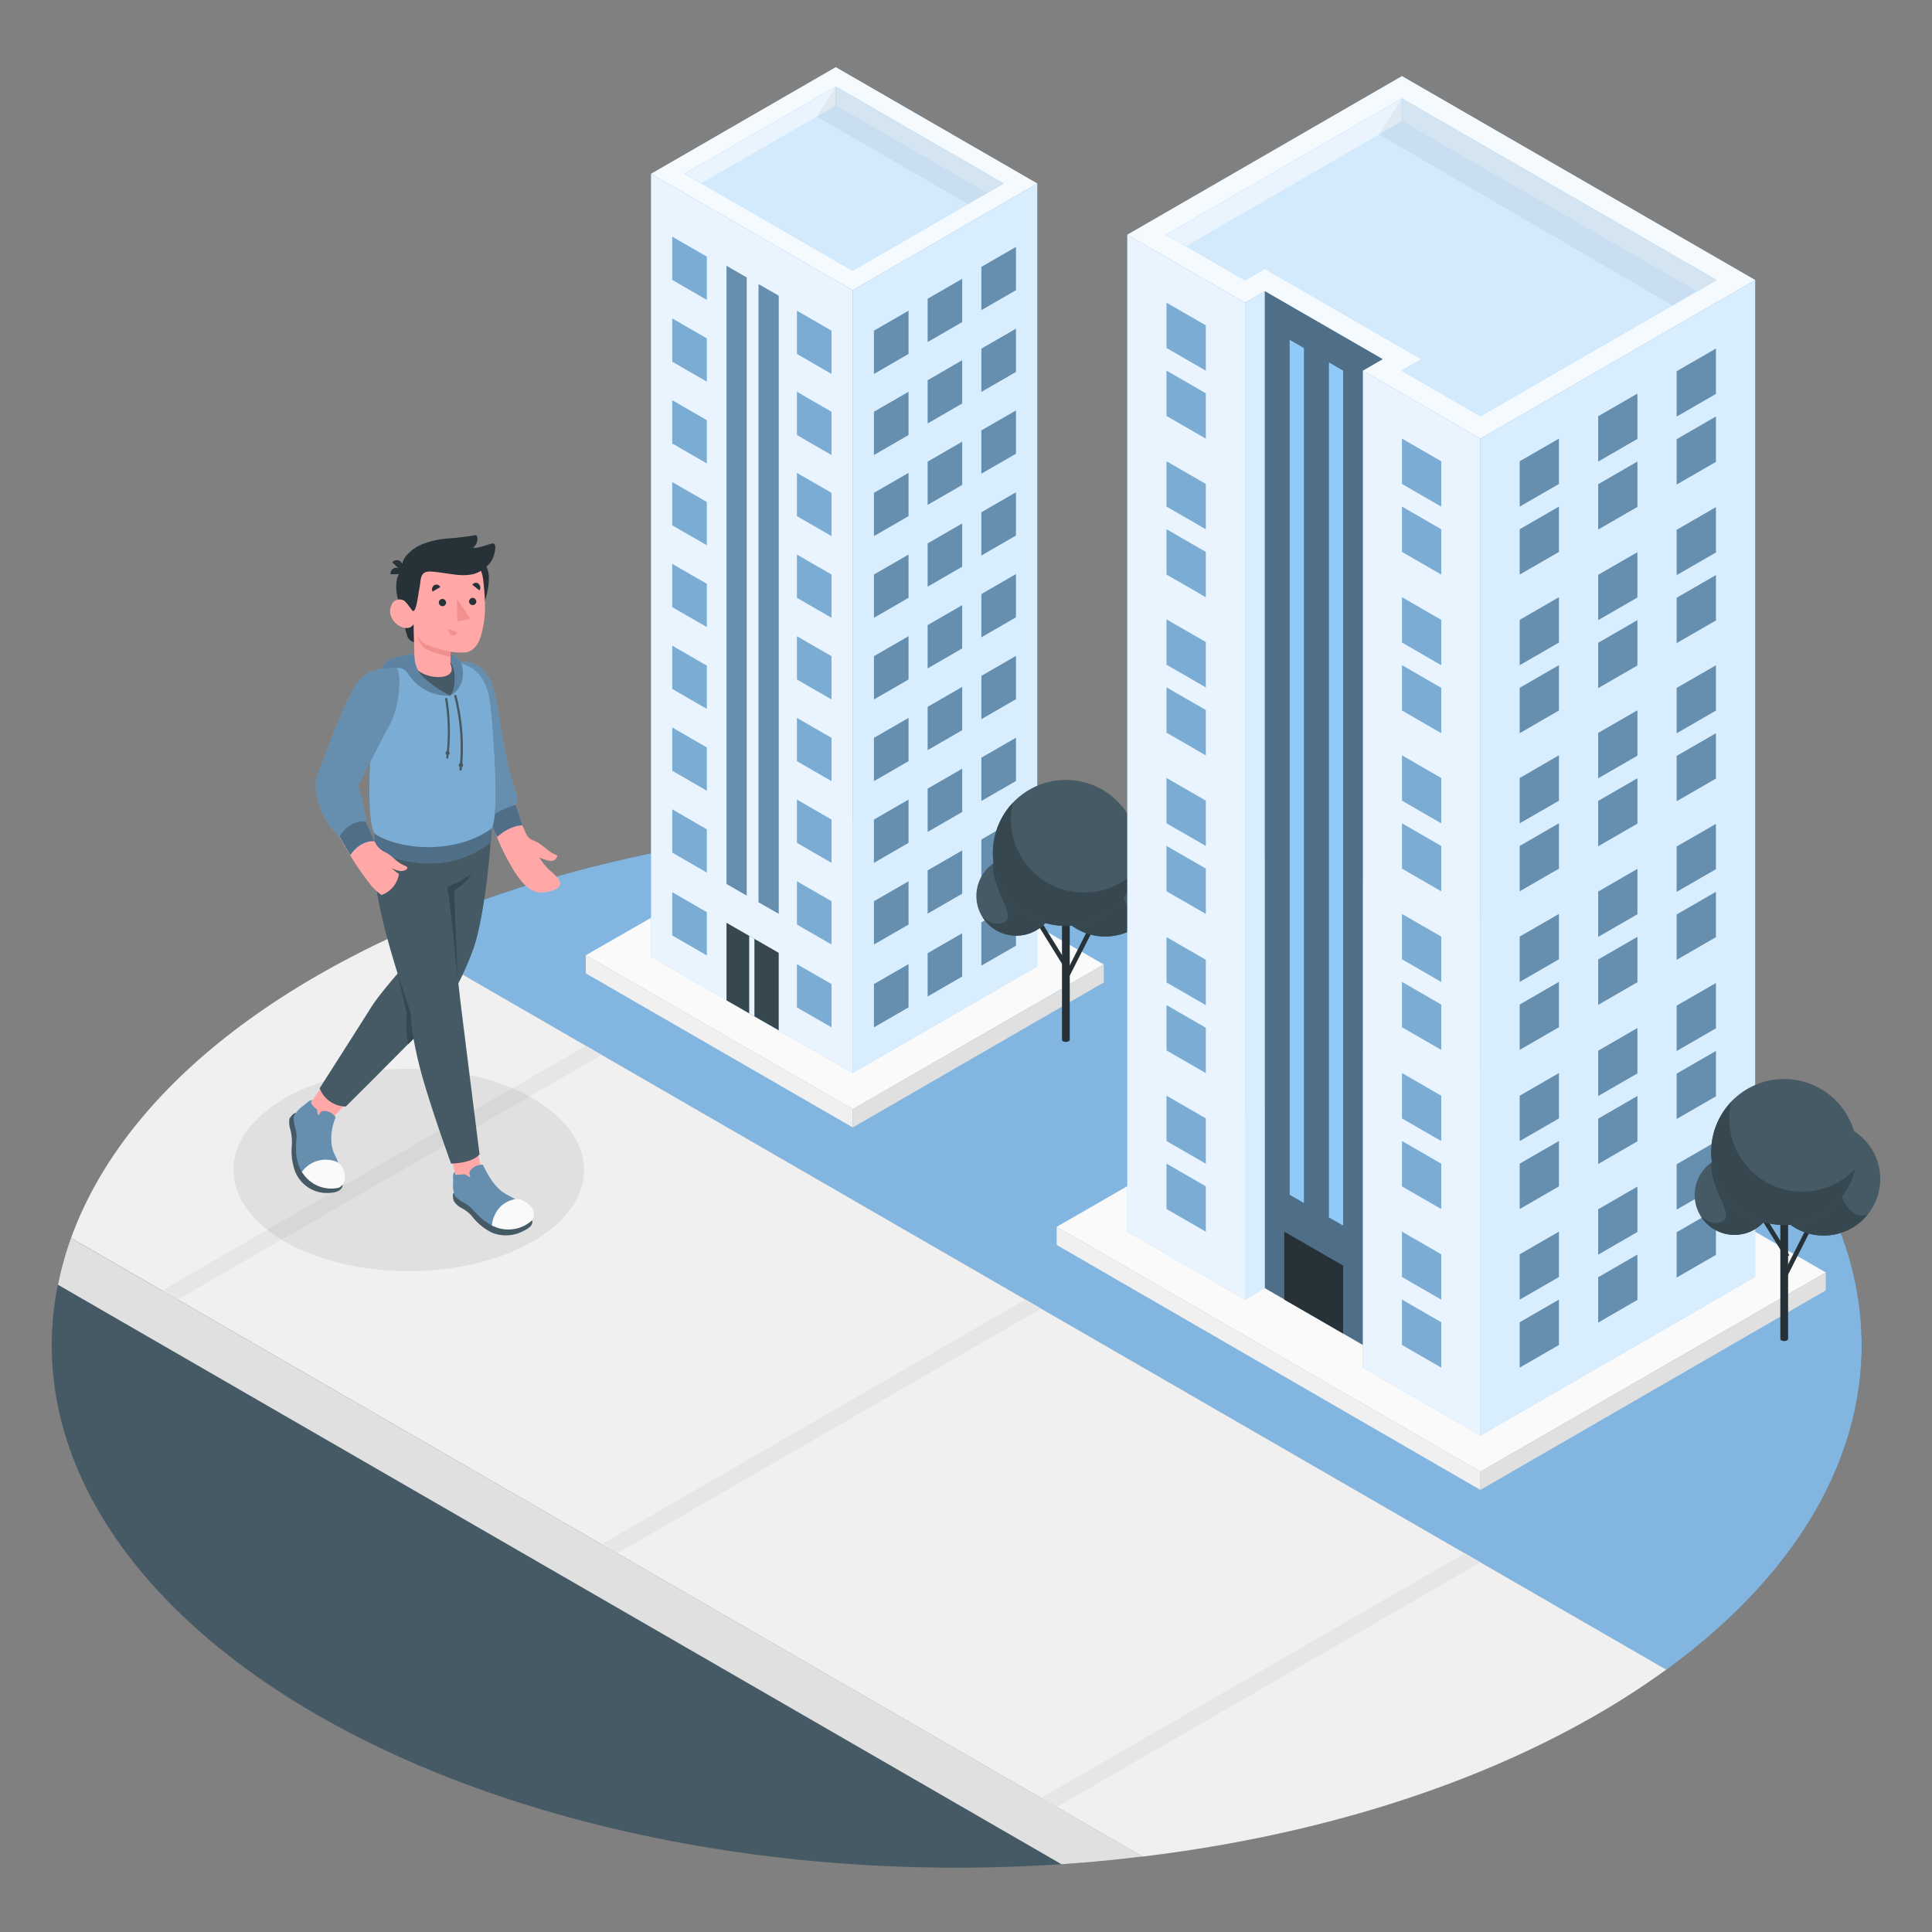 <svg xmlns="http://www.w3.org/2000/svg" viewBox="0 0 500 500"><rect x="0" y="0" width="500" height="500" fill="#808080" stroke="none"/><g id="freepik--Floor--inject-45"><ellipse id="freepik--floor--inject-45" cx="247.6" cy="348.14" rx="234.21" ry="135.22" style="fill:#455a64"></ellipse><path d="M413.22,252.53c-85-49.08-219.09-52.54-311-10.39l329,190C504.21,379,498.22,301.6,413.22,252.53Z" style="fill:#90CAF9"></path><path d="M413.22,252.53c-85-49.08-219.09-52.54-311-10.39l329,190C504.21,379,498.22,301.6,413.22,252.53Z" style="opacity:0.1"></path><path d="M82,252.53c-33.43,19.3-54.63,43-63.62,67.86l277.31,160.1c43.07-5.19,84.1-17.43,117.54-36.73a205.22,205.22,0,0,0,18-11.66l-329-190Q91.71,246.94,82,252.53Z" style="fill:#f0f0f0"></path><polygon points="269.41 465.32 379.09 402 383.15 404.35 273.47 467.67 269.41 465.32" style="fill:#e6e6e6"></polygon><polygon points="155.67 399.66 265.35 336.34 269.41 338.68 159.73 402 155.67 399.66" style="fill:#e6e6e6"></polygon><polygon points="41.93 333.99 151.61 270.67 155.67 273.02 45.99 336.34 41.93 333.99" style="fill:#e6e6e6"></polygon><path d="M274.71,482.46q10.55-.7,21-2L18.37,320.39h0A85.46,85.46,0,0,0,15,332.49Z" style="fill:#e0e0e0"></path></g><g id="freepik--Shadow--inject-45"><ellipse id="freepik--shadow--inject-45" cx="105.78" cy="302.78" rx="45.37" ry="26.19" style="opacity:0.07"></ellipse></g><g id="freepik--Buildings--inject-45"><polygon points="220.7 287.04 151.61 247.22 216.54 209.9 285.66 249.61 220.7 287.04" style="fill:#fafafa"></polygon><polygon points="151.61 247.22 220.7 287.04 220.7 291.78 151.61 251.91 151.61 247.22" style="fill:#f0f0f0"></polygon><polygon points="285.66 249.62 220.7 287.04 220.7 291.78 285.66 254.26 285.66 249.62" style="fill:#e0e0e0"></polygon><polygon points="220.65 277.71 268.44 250.11 268.44 47.49 220.65 75.09 220.65 277.71" style="fill:#90CAF9"></polygon><polygon points="220.65 277.71 268.44 250.11 268.44 47.49 220.65 75.09 220.65 277.71" style="fill:#fff;opacity:0.65"></polygon><polygon points="220.65 75.09 168.5 44.98 168.5 247.6 220.65 277.71 220.65 75.09" style="fill:#90CAF9"></polygon><polygon points="220.65 75.09 168.5 44.98 168.5 247.6 220.65 277.71 220.65 75.09" style="fill:#fff;opacity:0.8"></polygon><polygon points="268.44 47.49 216.3 17.39 168.5 44.98 220.65 75.09 268.44 47.49" style="fill:#90CAF9"></polygon><polygon points="268.44 47.49 216.3 17.39 168.5 44.98 220.65 75.09 268.44 47.49" style="fill:#fff;opacity:0.9"></polygon><polygon points="188.02 258.89 188.02 238.82 201.53 246.59 201.53 266.65 188.02 258.89" style="fill:#37474f"></polygon><polygon points="193.92 242.21 195.23 242.97 195.23 263.04 193.92 262.28 193.92 242.21" style="fill:#90CAF9"></polygon><polygon points="193.92 242.21 195.23 242.97 195.23 263.04 193.92 262.28 193.92 242.21" style="fill:#fff;opacity:0.8"></polygon><polygon points="215.19 265.87 215.19 254.68 206.25 249.52 206.25 260.71 215.19 265.87" style="fill:#90CAF9"></polygon><polygon points="215.19 244.43 215.19 233.24 206.25 228.08 206.25 239.27 215.19 244.43" style="fill:#90CAF9"></polygon><polygon points="215.19 223.29 215.19 212.1 206.25 206.94 206.25 218.13 215.19 223.29" style="fill:#90CAF9"></polygon><polygon points="215.19 202.15 215.19 190.96 206.25 185.8 206.25 196.99 215.19 202.15" style="fill:#90CAF9"></polygon><polygon points="215.19 181.01 215.19 169.82 206.25 164.66 206.25 175.85 215.19 181.01" style="fill:#90CAF9"></polygon><polygon points="215.19 159.88 215.19 148.69 206.25 143.53 206.25 154.71 215.19 159.88" style="fill:#90CAF9"></polygon><polygon points="215.19 138.74 215.19 127.55 206.25 122.39 206.25 133.57 215.19 138.74" style="fill:#90CAF9"></polygon><polygon points="215.19 117.75 215.19 106.56 206.25 101.4 206.25 112.59 215.19 117.75" style="fill:#90CAF9"></polygon><polygon points="215.19 96.77 215.19 85.58 206.25 80.42 206.25 91.6 215.19 96.77" style="fill:#90CAF9"></polygon><polygon points="182.92 247.25 182.92 236.06 173.98 230.9 173.98 242.09 182.92 247.25" style="fill:#90CAF9"></polygon><polygon points="182.92 225.81 182.92 214.62 173.98 209.46 173.98 220.65 182.92 225.81" style="fill:#90CAF9"></polygon><polygon points="182.92 204.63 182.92 193.44 173.98 188.28 173.98 199.47 182.92 204.63" style="fill:#90CAF9"></polygon><polygon points="182.92 183.46 182.92 172.27 173.98 167.11 173.98 178.3 182.92 183.46" style="fill:#90CAF9"></polygon><polygon points="182.92 162.28 182.92 151.09 173.98 145.93 173.98 157.12 182.92 162.28" style="fill:#90CAF9"></polygon><polygon points="182.92 141.11 182.92 129.92 173.98 124.76 173.98 135.95 182.92 141.11" style="fill:#90CAF9"></polygon><polygon points="182.92 119.93 182.92 108.74 173.98 103.58 173.98 114.77 182.92 119.93" style="fill:#90CAF9"></polygon><polygon points="182.92 98.77 182.92 87.58 173.98 82.42 173.98 93.61 182.92 98.77" style="fill:#90CAF9"></polygon><polygon points="182.92 77.61 182.92 66.42 173.98 61.26 173.98 72.44 182.92 77.61" style="fill:#90CAF9"></polygon><g style="opacity:0.15"><polygon points="215.19 265.87 215.19 254.68 206.25 249.52 206.25 260.71 215.19 265.87"></polygon><polygon points="215.19 244.43 215.19 233.24 206.25 228.08 206.25 239.27 215.19 244.43"></polygon><polygon points="215.19 223.29 215.19 212.1 206.25 206.94 206.25 218.13 215.19 223.29"></polygon><polygon points="215.19 202.15 215.19 190.96 206.25 185.8 206.25 196.99 215.19 202.15"></polygon><polygon points="215.19 181.01 215.19 169.82 206.25 164.66 206.25 175.85 215.19 181.01"></polygon><polygon points="215.19 159.88 215.19 148.69 206.25 143.53 206.25 154.71 215.19 159.88"></polygon><polygon points="215.19 138.74 215.19 127.55 206.25 122.39 206.25 133.57 215.19 138.74"></polygon><polygon points="215.19 117.75 215.19 106.56 206.25 101.4 206.25 112.59 215.19 117.75"></polygon><polygon points="215.19 96.77 215.19 85.58 206.25 80.42 206.25 91.6 215.19 96.77"></polygon><polygon points="182.92 247.25 182.92 236.06 173.98 230.9 173.98 242.09 182.92 247.25"></polygon><polygon points="182.92 225.81 182.92 214.62 173.98 209.46 173.98 220.65 182.92 225.81"></polygon><polygon points="182.92 204.63 182.92 193.44 173.98 188.28 173.98 199.47 182.92 204.63"></polygon><polygon points="182.92 183.46 182.92 172.27 173.98 167.11 173.98 178.3 182.92 183.46"></polygon><polygon points="182.92 162.28 182.92 151.09 173.98 145.93 173.98 157.12 182.92 162.28"></polygon><polygon points="182.92 141.11 182.92 129.92 173.98 124.76 173.98 135.95 182.92 141.11"></polygon><polygon points="182.92 119.93 182.92 108.74 173.98 103.58 173.98 114.77 182.92 119.93"></polygon><polygon points="182.92 98.77 182.92 87.58 173.98 82.42 173.98 93.61 182.92 98.77"></polygon><polygon points="182.92 77.61 182.92 66.42 173.98 61.26 173.98 72.44 182.92 77.61"></polygon></g><polygon points="188.02 68.8 193.24 71.8 193.24 231.77 188.02 228.77 188.02 68.8" style="fill:#90CAF9"></polygon><polygon points="196.31 73.53 201.53 76.53 201.53 236.5 196.31 233.5 196.31 73.53" style="fill:#90CAF9"></polygon><g style="opacity:0.3"><polygon points="188.02 68.8 193.24 71.8 193.24 231.77 188.02 228.77 188.02 68.8"></polygon><polygon points="196.31 73.53 201.53 76.53 201.53 236.5 196.31 233.5 196.31 73.53"></polygon></g><polygon points="177.19 44.98 216.3 22.41 259.75 47.49 220.65 70.07 177.19 44.98" style="fill:#90CAF9"></polygon><polygon points="177.19 44.98 216.3 22.41 259.75 47.49 220.65 70.07 177.19 44.98" style="fill:#fff;opacity:0.6"></polygon><polygon points="216.3 22.41 216.3 27.42 255.41 50 259.75 47.49 216.3 22.41" style="fill:#90CAF9"></polygon><polygon points="216.3 22.41 216.3 27.42 255.41 50 259.75 47.49 216.3 22.41" style="fill:#fff;opacity:0.7"></polygon><polygon points="216.3 22.41 177.19 44.98 181.54 47.49 216.3 27.42 216.3 22.41" style="fill:#90CAF9"></polygon><polygon points="216.3 22.41 177.19 44.98 181.54 47.49 216.3 27.42 216.3 22.41" style="fill:#fff;opacity:0.8"></polygon><polygon points="226.18 265.87 226.18 254.68 235.12 249.52 235.12 260.71 226.18 265.87" style="fill:#90CAF9"></polygon><polygon points="240.08 257.88 240.08 246.69 249.01 241.53 249.01 252.72 240.08 257.88" style="fill:#90CAF9"></polygon><polygon points="253.98 249.9 253.98 238.71 262.92 233.55 262.92 244.74 253.98 249.9" style="fill:#90CAF9"></polygon><polygon points="226.18 244.43 226.18 233.24 235.12 228.08 235.12 239.27 226.18 244.43" style="fill:#90CAF9"></polygon><polygon points="240.08 236.44 240.08 225.26 249.01 220.1 249.01 231.28 240.08 236.44" style="fill:#90CAF9"></polygon><polygon points="253.98 228.46 253.98 217.27 262.92 212.11 262.92 223.3 253.98 228.46" style="fill:#90CAF9"></polygon><polygon points="226.18 223.29 226.18 212.1 235.12 206.94 235.12 218.13 226.18 223.29" style="fill:#90CAF9"></polygon><polygon points="240.08 215.29 240.08 204.1 249.01 198.94 249.01 210.13 240.08 215.29" style="fill:#90CAF9"></polygon><polygon points="253.98 207.28 253.98 196.09 262.92 190.93 262.92 202.12 253.98 207.28" style="fill:#90CAF9"></polygon><polygon points="226.18 202.15 226.18 190.96 235.12 185.8 235.12 196.99 226.18 202.15" style="fill:#90CAF9"></polygon><polygon points="240.08 194.13 240.08 182.94 249.01 177.78 249.01 188.97 240.08 194.13" style="fill:#90CAF9"></polygon><polygon points="253.98 186.11 253.98 174.92 262.92 169.76 262.92 180.95 253.98 186.11" style="fill:#90CAF9"></polygon><polygon points="226.18 181.01 226.18 169.82 235.12 164.66 235.12 175.85 226.18 181.01" style="fill:#90CAF9"></polygon><polygon points="240.08 172.97 240.08 161.78 249.01 156.62 249.01 167.81 240.08 172.97" style="fill:#90CAF9"></polygon><polygon points="253.98 164.93 253.98 153.75 262.92 148.58 262.92 159.77 253.98 164.93" style="fill:#90CAF9"></polygon><polygon points="226.18 159.88 226.18 148.69 235.12 143.53 235.12 154.71 226.18 159.88" style="fill:#90CAF9"></polygon><polygon points="240.08 151.82 240.08 140.63 249.01 135.47 249.01 146.66 240.08 151.82" style="fill:#90CAF9"></polygon><polygon points="253.98 143.76 253.98 132.57 262.92 127.41 262.92 138.6 253.98 143.76" style="fill:#90CAF9"></polygon><polygon points="226.18 138.74 226.18 127.55 235.12 122.39 235.12 133.57 226.18 138.74" style="fill:#90CAF9"></polygon><polygon points="240.08 130.66 240.08 119.47 249.01 114.31 249.01 125.5 240.08 130.66" style="fill:#90CAF9"></polygon><polygon points="253.98 122.58 253.98 111.39 262.92 106.23 262.92 117.42 253.98 122.58" style="fill:#90CAF9"></polygon><polygon points="226.18 117.75 226.18 106.56 235.12 101.4 235.12 112.59 226.18 117.75" style="fill:#90CAF9"></polygon><polygon points="240.08 109.58 240.08 98.4 249.01 93.23 249.01 104.42 240.08 109.58" style="fill:#90CAF9"></polygon><polygon points="253.98 101.42 253.98 90.23 262.92 85.07 262.92 96.26 253.98 101.42" style="fill:#90CAF9"></polygon><polygon points="226.18 96.77 226.18 85.58 235.12 80.42 235.12 91.6 226.18 96.77" style="fill:#90CAF9"></polygon><polygon points="240.08 88.51 240.08 77.32 249.01 72.16 249.01 83.35 240.08 88.51" style="fill:#90CAF9"></polygon><polygon points="253.98 80.26 253.98 69.07 262.92 63.91 262.92 75.1 253.98 80.26" style="fill:#90CAF9"></polygon><g style="opacity:0.3"><polygon points="226.18 265.87 226.18 254.68 235.12 249.52 235.12 260.71 226.18 265.87"></polygon><polygon points="240.08 257.88 240.08 246.69 249.01 241.53 249.01 252.72 240.08 257.88"></polygon><polygon points="253.98 249.9 253.98 238.71 262.92 233.55 262.92 244.74 253.98 249.9"></polygon><polygon points="226.18 244.43 226.18 233.24 235.12 228.08 235.12 239.27 226.18 244.43"></polygon><polygon points="240.08 236.44 240.08 225.26 249.01 220.1 249.01 231.28 240.08 236.44"></polygon><polygon points="253.98 228.46 253.98 217.27 262.92 212.11 262.92 223.3 253.98 228.46"></polygon><polygon points="226.18 223.29 226.18 212.1 235.12 206.94 235.12 218.13 226.18 223.29"></polygon><polygon points="240.08 215.29 240.08 204.1 249.01 198.94 249.01 210.13 240.08 215.29"></polygon><polygon points="253.98 207.28 253.98 196.09 262.92 190.93 262.92 202.12 253.98 207.28"></polygon><polygon points="226.18 202.15 226.18 190.96 235.12 185.8 235.12 196.99 226.18 202.15"></polygon><polygon points="240.08 194.13 240.08 182.94 249.01 177.78 249.01 188.97 240.08 194.13"></polygon><polygon points="253.98 186.11 253.98 174.92 262.92 169.76 262.92 180.95 253.98 186.11"></polygon><polygon points="226.18 181.01 226.18 169.82 235.12 164.66 235.12 175.85 226.18 181.01"></polygon><polygon points="240.08 172.97 240.08 161.78 249.01 156.62 249.01 167.81 240.08 172.97"></polygon><polygon points="253.98 164.93 253.98 153.75 262.92 148.58 262.92 159.77 253.98 164.93"></polygon><polygon points="226.18 159.88 226.18 148.69 235.12 143.53 235.12 154.71 226.18 159.88"></polygon><polygon points="240.08 151.82 240.08 140.63 249.01 135.47 249.01 146.66 240.08 151.82"></polygon><polygon points="253.98 143.76 253.98 132.57 262.92 127.41 262.92 138.6 253.98 143.76"></polygon><polygon points="226.18 138.74 226.18 127.55 235.12 122.39 235.12 133.57 226.18 138.74"></polygon><polygon points="240.08 130.66 240.08 119.47 249.01 114.31 249.01 125.5 240.08 130.66"></polygon><polygon points="253.98 122.58 253.98 111.39 262.92 106.23 262.92 117.42 253.98 122.58"></polygon><polygon points="226.18 117.75 226.18 106.56 235.12 101.4 235.12 112.59 226.18 117.75"></polygon><polygon points="240.08 109.58 240.08 98.4 249.01 93.23 249.01 104.42 240.08 109.58"></polygon><polygon points="253.98 101.42 253.98 90.23 262.92 85.07 262.92 96.26 253.98 101.42"></polygon><polygon points="226.18 96.77 226.18 85.58 235.12 80.42 235.12 91.6 226.18 96.77"></polygon><polygon points="240.08 88.51 240.08 77.32 249.01 72.16 249.01 83.35 240.08 88.51"></polygon><polygon points="253.98 80.26 253.98 69.07 262.92 63.91 262.92 75.1 253.98 80.26"></polygon></g><polygon points="216.35 22.4 211.44 30.23 250.55 52.81 259.75 47.49 216.35 22.4" style="opacity:0.05"></polygon><rect x="271.83" y="246.03" width="14.68" height="1.2" transform="translate(-67.09 383.99) rotate(-63.1)" style="fill:#263238"></rect><rect x="271.76" y="238.16" width="1.2" height="12.31" transform="translate(-87.81 179.92) rotate(-31.76)" style="fill:#263238"></rect><path d="M276.85,237.52v31.56a.53.53,0,0,1-.29.41,1.61,1.61,0,0,1-1.42,0,.52.52,0,0,1-.3-.41V237.52Z" style="fill:#263238"></path><circle cx="286.05" cy="227.7" r="14.65" style="fill:#455a64"></circle><path d="M290.65,224c1.89-5.95,3.9-8.27,2.62-9A14.65,14.65,0,1,0,297.36,237C293,238.29,288.2,231.67,290.65,224Z" style="fill:#37474f"></path><circle cx="262.97" cy="231.85" r="10.3" transform="translate(-8.01 454.29) rotate(-80.78)" style="fill:#455a64"></circle><path d="M263,221.55a10.25,10.25,0,0,0-6,1.94c-.28,6.3,5.06,12.43,3.57,14.49s-5.17.8-6.45-.95a10.3,10.3,0,1,0,8.9-15.48Z" style="fill:#37474f"></path><circle cx="275.85" cy="220.75" r="18.89" transform="translate(-2.37 438.5) rotate(-76.72)" style="fill:#455a64"></circle><path d="M294.24,225.06a18.89,18.89,0,1,1-27.69-20.76,19.05,19.05,0,0,0-4.42,3.46,19.2,19.2,0,0,0-.5,4.32,18.89,18.89,0,0,0,32.61,13Z" style="fill:#37474f"></path><polygon points="383.12 380.85 273.47 317.5 362.83 266.06 472.51 329.31 383.12 380.85" style="fill:#fafafa"></polygon><polygon points="273.47 317.5 383.12 380.85 383.12 385.59 273.47 322.19 273.47 317.5" style="fill:#f0f0f0"></polygon><polygon points="472.51 329.31 383.12 380.85 383.12 385.59 472.51 333.95 472.51 329.31" style="fill:#e0e0e0"></polygon><polygon points="291.75 60.75 322.21 78.34 322.21 336.34 291.75 318.75 291.75 60.75" style="fill:#90CAF9"></polygon><polygon points="291.75 60.75 322.21 78.34 322.21 336.34 291.75 318.75 291.75 60.75" style="fill:#fff;opacity:0.8"></polygon><polygon points="352.68 95.92 383.14 113.51 383.14 371.52 352.68 353.93 352.68 95.92" style="fill:#90CAF9"></polygon><polygon points="352.68 95.92 383.14 113.51 383.14 371.52 352.68 353.93 352.68 95.92" style="fill:#fff;opacity:0.8"></polygon><polygon points="301.9 301.16 301.9 312.89 312.06 318.75 312.06 307.02 301.9 301.16" style="fill:#90CAF9"></polygon><polygon points="301.9 283.57 301.9 295.3 312.06 301.16 312.06 289.43 301.9 283.57" style="fill:#90CAF9"></polygon><polygon points="301.9 260.12 301.9 271.85 312.06 277.71 312.06 265.98 301.9 260.12" style="fill:#90CAF9"></polygon><polygon points="301.9 242.53 301.9 254.26 312.06 260.12 312.06 248.39 301.9 242.53" style="fill:#90CAF9"></polygon><polygon points="301.9 136.97 301.9 148.69 312.06 154.56 312.06 142.83 301.9 136.97" style="fill:#90CAF9"></polygon><polygon points="301.9 119.38 301.9 131.1 312.06 136.97 312.06 125.24 301.9 119.38" style="fill:#90CAF9"></polygon><polygon points="301.9 95.92 301.9 107.65 312.06 113.51 312.06 101.79 301.9 95.92" style="fill:#90CAF9"></polygon><polygon points="301.9 78.34 301.9 90.06 312.06 95.92 312.06 84.2 301.9 78.34" style="fill:#90CAF9"></polygon><polygon points="362.83 336.34 362.83 348.07 372.99 353.93 372.99 342.2 362.83 336.34" style="fill:#90CAF9"></polygon><polygon points="362.83 318.75 362.83 330.48 372.99 336.34 372.99 324.62 362.83 318.75" style="fill:#90CAF9"></polygon><polygon points="362.83 295.3 362.83 307.03 372.99 312.89 372.99 301.16 362.83 295.3" style="fill:#90CAF9"></polygon><polygon points="362.83 277.71 362.83 289.44 372.99 295.3 372.99 283.57 362.83 277.71" style="fill:#90CAF9"></polygon><polygon points="362.83 172.15 362.83 183.87 372.99 189.74 372.99 178.01 362.83 172.15" style="fill:#90CAF9"></polygon><polygon points="362.83 154.56 362.83 166.28 372.99 172.15 372.99 160.42 362.83 154.56" style="fill:#90CAF9"></polygon><polygon points="362.83 131.11 362.83 142.83 372.99 148.69 372.99 136.97 362.83 131.11" style="fill:#90CAF9"></polygon><polygon points="362.83 113.52 362.83 125.24 372.99 131.11 372.99 119.38 362.83 113.52" style="fill:#90CAF9"></polygon><polygon points="301.9 218.93 301.9 230.66 312.06 236.52 312.06 224.79 301.9 218.93" style="fill:#90CAF9"></polygon><polygon points="301.9 201.34 301.9 213.07 312.06 218.93 312.06 207.21 301.9 201.34" style="fill:#90CAF9"></polygon><polygon points="301.9 177.89 301.9 189.62 312.06 195.48 312.06 183.75 301.9 177.89" style="fill:#90CAF9"></polygon><polygon points="301.9 160.3 301.9 172.03 312.06 177.89 312.06 166.16 301.9 160.3" style="fill:#90CAF9"></polygon><polygon points="362.83 254.11 362.83 265.84 372.99 271.7 372.99 259.98 362.83 254.11" style="fill:#90CAF9"></polygon><polygon points="362.83 236.53 362.83 248.25 372.99 254.12 372.99 242.39 362.83 236.53" style="fill:#90CAF9"></polygon><polygon points="362.83 213.07 362.83 224.8 372.99 230.66 372.99 218.94 362.83 213.07" style="fill:#90CAF9"></polygon><polygon points="362.83 195.48 362.83 207.21 372.99 213.07 372.99 201.35 362.83 195.48" style="fill:#90CAF9"></polygon><g style="opacity:0.15"><polygon points="301.9 301.16 301.9 312.89 312.06 318.75 312.06 307.02 301.9 301.16"></polygon><polygon points="301.9 283.57 301.9 295.3 312.06 301.16 312.06 289.43 301.9 283.57"></polygon><polygon points="301.9 260.12 301.9 271.85 312.06 277.71 312.06 265.98 301.9 260.12"></polygon><polygon points="301.9 242.53 301.9 254.26 312.06 260.12 312.06 248.39 301.9 242.53"></polygon><polygon points="301.9 136.97 301.9 148.69 312.06 154.56 312.06 142.83 301.9 136.97"></polygon><polygon points="301.9 119.38 301.9 131.1 312.06 136.97 312.06 125.24 301.9 119.38"></polygon><polygon points="301.9 95.92 301.9 107.65 312.06 113.51 312.06 101.79 301.9 95.92"></polygon><polygon points="301.9 78.34 301.9 90.06 312.06 95.92 312.06 84.2 301.9 78.34"></polygon><polygon points="362.83 336.34 362.83 348.07 372.99 353.93 372.99 342.2 362.83 336.34"></polygon><polygon points="362.83 318.75 362.83 330.48 372.99 336.34 372.99 324.62 362.83 318.75"></polygon><polygon points="362.83 295.3 362.83 307.03 372.99 312.89 372.99 301.16 362.83 295.3"></polygon><polygon points="362.83 277.71 362.83 289.44 372.99 295.3 372.99 283.57 362.83 277.71"></polygon><polygon points="362.83 172.15 362.83 183.87 372.99 189.74 372.99 178.01 362.83 172.15"></polygon><polygon points="362.83 154.56 362.83 166.28 372.99 172.15 372.99 160.42 362.83 154.56"></polygon><polygon points="362.83 131.11 362.83 142.83 372.99 148.69 372.99 136.97 362.83 131.11"></polygon><polygon points="362.83 113.52 362.83 125.24 372.99 131.11 372.99 119.38 362.83 113.52"></polygon><polygon points="301.9 218.93 301.9 230.66 312.06 236.52 312.06 224.79 301.9 218.93"></polygon><polygon points="301.9 201.34 301.9 213.07 312.06 218.93 312.06 207.21 301.9 201.34"></polygon><polygon points="301.9 177.89 301.9 189.62 312.06 195.48 312.06 183.75 301.9 177.89"></polygon><polygon points="301.9 160.3 301.9 172.03 312.06 177.89 312.06 166.16 301.9 160.3"></polygon><polygon points="362.83 254.11 362.83 265.84 372.99 271.7 372.99 259.98 362.83 254.11"></polygon><polygon points="362.83 236.53 362.83 248.25 372.99 254.12 372.99 242.39 362.83 236.53"></polygon><polygon points="362.83 213.07 362.83 224.8 372.99 230.66 372.99 218.94 362.83 213.07"></polygon><polygon points="362.83 195.48 362.83 207.21 372.99 213.07 372.99 201.35 362.83 195.48"></polygon></g><polygon points="383.14 113.51 454.23 72.47 454.23 330.47 383.14 371.52 383.14 113.51" style="fill:#90CAF9"></polygon><polygon points="383.14 113.51 454.23 72.47 454.23 330.47 383.14 371.52 383.14 113.51" style="fill:#fff;opacity:0.65"></polygon><polygon points="403.45 336.34 403.45 348.07 393.3 353.93 393.3 342.2 403.45 336.34" style="fill:#90CAF9"></polygon><polygon points="403.45 318.75 403.45 330.48 393.3 336.34 393.3 324.62 403.45 318.75" style="fill:#90CAF9"></polygon><polygon points="403.45 295.3 403.45 307.03 393.3 312.89 393.3 301.16 403.45 295.3" style="fill:#90CAF9"></polygon><polygon points="403.45 277.71 403.45 289.44 393.3 295.3 393.3 283.57 403.45 277.71" style="fill:#90CAF9"></polygon><polygon points="403.45 172.15 403.45 183.87 393.3 189.74 393.3 178.01 403.45 172.15" style="fill:#90CAF9"></polygon><polygon points="403.45 154.56 403.45 166.28 393.3 172.15 393.3 160.42 403.45 154.56" style="fill:#90CAF9"></polygon><polygon points="403.45 131.11 403.45 142.83 393.3 148.69 393.3 136.97 403.45 131.11" style="fill:#90CAF9"></polygon><polygon points="403.45 113.52 403.45 125.24 393.3 131.11 393.3 119.38 403.45 113.52" style="fill:#90CAF9"></polygon><polygon points="423.76 324.69 423.76 336.41 413.61 342.28 413.61 330.55 423.76 324.69" style="fill:#90CAF9"></polygon><polygon points="423.76 307.1 423.76 318.83 413.61 324.69 413.61 312.96 423.76 307.1" style="fill:#90CAF9"></polygon><polygon points="423.76 283.65 423.76 295.37 413.61 301.24 413.61 289.51 423.76 283.65" style="fill:#90CAF9"></polygon><polygon points="423.76 266.06 423.76 277.79 413.61 283.65 413.61 271.92 423.76 266.06" style="fill:#90CAF9"></polygon><polygon points="423.76 160.49 423.76 172.22 413.61 178.08 413.61 166.36 423.76 160.49" style="fill:#90CAF9"></polygon><polygon points="423.76 142.91 423.76 154.63 413.61 160.49 413.61 148.77 423.76 142.91" style="fill:#90CAF9"></polygon><polygon points="423.76 119.45 423.76 131.18 413.61 137.04 413.61 125.32 423.76 119.45" style="fill:#90CAF9"></polygon><polygon points="423.76 101.86 423.76 113.59 413.61 119.45 413.61 107.73 423.76 101.86" style="fill:#90CAF9"></polygon><polygon points="444.08 313.04 444.08 324.76 433.92 330.62 433.92 318.9 444.08 313.04" style="fill:#90CAF9"></polygon><polygon points="444.08 295.45 444.08 307.17 433.92 313.04 433.92 301.31 444.08 295.45" style="fill:#90CAF9"></polygon><polygon points="444.08 271.99 444.08 283.72 433.92 289.58 433.92 277.86 444.08 271.99" style="fill:#90CAF9"></polygon><polygon points="444.08 254.41 444.08 266.13 433.92 271.99 433.92 260.27 444.08 254.41" style="fill:#90CAF9"></polygon><polygon points="444.08 148.84 444.08 160.57 433.92 166.43 433.92 154.7 444.08 148.84" style="fill:#90CAF9"></polygon><polygon points="444.08 131.25 444.08 142.98 433.92 148.84 433.92 137.12 444.08 131.25" style="fill:#90CAF9"></polygon><polygon points="444.08 107.8 444.08 119.53 433.92 125.39 433.92 113.66 444.08 107.8" style="fill:#90CAF9"></polygon><polygon points="444.08 90.21 444.08 101.94 433.92 107.8 433.92 96.07 444.08 90.21" style="fill:#90CAF9"></polygon><polygon points="403.45 254.11 403.45 265.84 393.3 271.7 393.3 259.98 403.45 254.11" style="fill:#90CAF9"></polygon><polygon points="403.45 236.53 403.45 248.25 393.3 254.12 393.3 242.39 403.45 236.53" style="fill:#90CAF9"></polygon><polygon points="403.45 213.07 403.45 224.8 393.3 230.66 393.3 218.94 403.45 213.07" style="fill:#90CAF9"></polygon><polygon points="403.45 195.48 403.45 207.21 393.3 213.07 393.3 201.35 403.45 195.48" style="fill:#90CAF9"></polygon><polygon points="423.76 242.46 423.76 254.19 413.61 260.05 413.61 248.32 423.76 242.46" style="fill:#90CAF9"></polygon><polygon points="423.76 224.87 423.76 236.6 413.61 242.46 413.61 230.74 423.76 224.87" style="fill:#90CAF9"></polygon><polygon points="423.76 201.42 423.76 213.15 413.61 219.01 413.61 207.28 423.76 201.42" style="fill:#90CAF9"></polygon><polygon points="423.76 183.83 423.76 195.56 413.61 201.42 413.61 189.69 423.76 183.83" style="fill:#90CAF9"></polygon><polygon points="444.08 230.81 444.08 242.53 433.92 248.4 433.92 236.67 444.08 230.81" style="fill:#90CAF9"></polygon><polygon points="444.08 213.22 444.08 224.94 433.92 230.81 433.92 219.08 444.08 213.22" style="fill:#90CAF9"></polygon><polygon points="444.08 189.77 444.08 201.49 433.92 207.35 433.92 195.63 444.08 189.77" style="fill:#90CAF9"></polygon><polygon points="444.08 172.18 444.08 183.9 433.92 189.77 433.92 178.04 444.08 172.18" style="fill:#90CAF9"></polygon><g style="opacity:0.3"><polygon points="403.45 336.34 403.45 348.07 393.3 353.93 393.3 342.2 403.45 336.34"></polygon><polygon points="403.45 318.75 403.45 330.48 393.3 336.34 393.3 324.62 403.45 318.75"></polygon><polygon points="403.45 295.3 403.45 307.03 393.3 312.89 393.3 301.16 403.45 295.3"></polygon><polygon points="403.45 277.71 403.45 289.44 393.3 295.3 393.3 283.57 403.45 277.71"></polygon><polygon points="403.45 172.15 403.45 183.87 393.3 189.74 393.3 178.01 403.45 172.15"></polygon><polygon points="403.45 154.56 403.45 166.28 393.3 172.15 393.3 160.42 403.45 154.56"></polygon><polygon points="403.45 131.11 403.45 142.83 393.3 148.69 393.3 136.97 403.45 131.11"></polygon><polygon points="403.45 113.52 403.45 125.24 393.3 131.11 393.3 119.38 403.45 113.52"></polygon><polygon points="423.76 324.69 423.76 336.41 413.61 342.28 413.61 330.55 423.76 324.69"></polygon><polygon points="423.76 307.1 423.76 318.83 413.61 324.69 413.61 312.96 423.76 307.1"></polygon><polygon points="423.76 283.65 423.76 295.37 413.61 301.24 413.61 289.51 423.76 283.65"></polygon><polygon points="423.76 266.06 423.76 277.79 413.61 283.65 413.61 271.92 423.76 266.06"></polygon><polygon points="423.76 160.49 423.76 172.22 413.61 178.08 413.61 166.36 423.76 160.49"></polygon><polygon points="423.76 142.91 423.76 154.63 413.61 160.49 413.61 148.77 423.76 142.91"></polygon><polygon points="423.76 119.45 423.76 131.18 413.61 137.04 413.61 125.32 423.76 119.45"></polygon><polygon points="423.76 101.86 423.76 113.59 413.61 119.45 413.61 107.73 423.76 101.86"></polygon><polygon points="444.08 313.04 444.08 324.76 433.92 330.62 433.92 318.9 444.08 313.04"></polygon><polygon points="444.08 295.45 444.08 307.17 433.92 313.04 433.92 301.31 444.08 295.45"></polygon><polygon points="444.08 271.99 444.08 283.72 433.92 289.58 433.92 277.86 444.08 271.99"></polygon><polygon points="444.08 254.41 444.08 266.13 433.92 271.99 433.92 260.27 444.08 254.41"></polygon><polygon points="444.08 148.84 444.08 160.57 433.92 166.43 433.92 154.7 444.08 148.84"></polygon><polygon points="444.08 131.25 444.08 142.98 433.92 148.84 433.92 137.12 444.08 131.25"></polygon><polygon points="444.08 107.8 444.08 119.53 433.92 125.39 433.92 113.66 444.08 107.8"></polygon><polygon points="444.08 90.21 444.08 101.94 433.92 107.8 433.92 96.07 444.08 90.21"></polygon><polygon points="403.45 254.11 403.45 265.84 393.3 271.7 393.3 259.98 403.45 254.11"></polygon><polygon points="403.45 236.53 403.45 248.25 393.3 254.12 393.3 242.39 403.45 236.53"></polygon><polygon points="403.45 213.07 403.45 224.8 393.3 230.66 393.3 218.94 403.45 213.07"></polygon><polygon points="403.45 195.48 403.45 207.21 393.3 213.07 393.3 201.35 403.45 195.48"></polygon><polygon points="423.76 242.46 423.76 254.19 413.61 260.05 413.61 248.32 423.76 242.46"></polygon><polygon points="423.76 224.87 423.76 236.6 413.61 242.46 413.61 230.74 423.76 224.87"></polygon><polygon points="423.76 201.42 423.76 213.15 413.61 219.01 413.61 207.28 423.76 201.42"></polygon><polygon points="423.76 183.83 423.76 195.56 413.61 201.42 413.61 189.69 423.76 183.83"></polygon><polygon points="444.08 230.81 444.08 242.53 433.92 248.4 433.92 236.67 444.08 230.81"></polygon><polygon points="444.08 213.22 444.08 224.94 433.92 230.81 433.92 219.08 444.08 213.22"></polygon><polygon points="444.08 189.77 444.08 201.49 433.92 207.35 433.92 195.63 444.08 189.77"></polygon><polygon points="444.08 172.18 444.08 183.9 433.92 189.77 433.92 178.04 444.08 172.18"></polygon></g><polygon points="322.21 78.34 322.21 336.34 327.35 333.37 327.35 75.37 322.21 78.34" style="fill:#90CAF9"></polygon><polygon points="322.21 78.34 322.21 336.34 327.35 333.37 327.35 75.37 322.21 78.34" style="fill:#fff;opacity:0.65"></polygon><polygon points="454.23 72.47 362.83 19.7 291.75 60.75 322.21 78.34 327.35 75.37 357.82 92.95 352.68 95.92 383.14 113.51 454.23 72.47" style="fill:#90CAF9"></polygon><polygon points="454.23 72.47 362.83 19.7 291.75 60.75 322.21 78.34 327.35 75.37 357.82 92.95 352.68 95.92 383.14 113.51 454.23 72.47" style="fill:#fff;opacity:0.9"></polygon><polygon points="362.68 95.92 367.82 92.95 327.35 69.6 322.21 72.56 301.75 60.75 362.83 25.48 444.23 72.47 383.14 107.74 362.68 95.92" style="fill:#90CAF9"></polygon><polygon points="362.68 95.92 367.82 92.95 327.35 69.6 322.21 72.56 301.75 60.75 362.83 25.48 444.23 72.47 383.14 107.74 362.68 95.92" style="fill:#fff;opacity:0.6"></polygon><polygon points="362.83 25.48 362.83 31.43 439.07 75.45 444.23 72.47 362.83 25.48" style="fill:#90CAF9"></polygon><polygon points="362.83 25.48 362.83 31.43 439.07 75.45 444.23 72.47 362.83 25.48" style="fill:#fff;opacity:0.7"></polygon><polygon points="301.75 60.75 306.98 63.77 362.83 31.43 362.83 25.48 301.75 60.75" style="fill:#90CAF9"></polygon><polygon points="301.75 60.75 306.98 63.77 362.83 31.43 362.83 25.48 301.75 60.75" style="fill:#fff;opacity:0.8"></polygon><polygon points="362.83 25.47 356.86 34.77 432.81 79.06 444.23 72.47 362.83 25.47" style="opacity:0.05"></polygon><polygon points="327.35 75.37 327.35 333.37 352.68 348.06 352.68 95.92 357.82 92.95 327.35 75.37" style="fill:#90CAF9"></polygon><polygon points="327.35 75.37 327.35 333.37 352.68 348.06 352.68 95.92 357.82 92.95 327.35 75.37" style="opacity:0.45"></polygon><polygon points="332.37 336.34 332.37 318.75 347.6 327.54 347.6 345.12 332.37 336.34" style="fill:#263238"></polygon><polygon points="343.93 315.06 347.6 317.18 347.6 95.92 343.93 93.8 343.93 315.06" style="fill:#90CAF9"></polygon><polygon points="333.77 309.21 337.45 311.33 337.45 90.07 333.77 87.95 333.77 309.21" style="fill:#90CAF9"></polygon><rect x="457.73" y="323.44" width="14.68" height="1.2" transform="translate(-34.34 592.15) rotate(-63.1)" style="fill:#263238"></rect><rect x="457.66" y="315.57" width="1.2" height="12.31" transform="matrix(0.85, -0.53, 0.53, 0.85, -100.72, 289.35)" style="fill:#263238"></rect><path d="M462.76,314.93v31.55a.49.49,0,0,1-.3.41,1.55,1.55,0,0,1-1.42,0,.5.5,0,0,1-.29-.41V314.93Z" style="fill:#263238"></path><circle cx="471.96" cy="305.11" r="14.65" style="fill:#455a64"></circle><path d="M476.55,301.36c1.89-5.95,3.9-8.28,2.63-9a14.65,14.65,0,1,0,4.08,22.08C478.92,315.7,474.1,309.08,476.55,301.36Z" style="fill:#37474f"></path><circle cx="448.87" cy="309.26" r="10.3" style="fill:#455a64"></circle><path d="M448.87,299a10.3,10.3,0,0,0-6,1.94c-.27,6.29,5.07,12.43,3.57,14.49s-5.17.8-6.45-.95a10.3,10.3,0,1,0,8.9-15.48Z" style="fill:#37474f"></path><circle cx="461.75" cy="298.15" r="18.89" transform="translate(65.48 679.05) rotate(-76.72)" style="fill:#455a64"></circle><path d="M480.14,302.47a18.89,18.89,0,1,1-27.68-20.76,18.9,18.9,0,0,0-4.43,3.46,19.2,19.2,0,0,0-.5,4.32,18.89,18.89,0,0,0,32.61,13Z" style="fill:#37474f"></path></g><g id="freepik--Character--inject-45"><polygon points="118.46 306.81 125.11 305.3 122.96 294.86 116.16 296.68 118.46 306.81" style="fill:#ffa8a7"></polygon><path d="M117.42,308.75c-.39.17-.15,1.74.08,2.16a5.2,5.2,0,0,0,2,1.76,8.65,8.65,0,0,1,3,2.53,14.49,14.49,0,0,0,4.9,3.84,9.54,9.54,0,0,0,7.72-.3c2.56-1.2,2.76-1.95,2.61-3Z" style="fill:#455a64"></path><path d="M125,301.46c.74,1.57,2.68,5.73,5.81,7.5,2.48,1.41,5.79,2.94,7,4.87s-3.25,3.8-5.25,3.9c-1.56.07-3.62.24-5.25-.6a13.73,13.73,0,0,1-2.27-1.48c-1.41-1.1-2.49-2.55-3.52-3.44s-3.13-1.67-3.83-2.81a8.13,8.13,0,0,1-.41-3.51c0-1.23-.15-2.35.41-2.55l.16.7a12.94,12.94,0,0,0,2.32-.16c.32-.06,1.13.83,1.44.66s-.38-.85,0-1.44A3.67,3.67,0,0,1,125,301.46Z" style="fill:#90CAF9"></path><path d="M125,301.46c.74,1.57,2.68,5.73,5.81,7.5,2.48,1.41,5.79,2.94,7,4.87s-3.25,3.8-5.25,3.9c-1.56.07-3.62.24-5.25-.6a13.73,13.73,0,0,1-2.27-1.48c-1.41-1.1-2.49-2.55-3.52-3.44s-3.13-1.67-3.83-2.81a8.13,8.13,0,0,1-.41-3.51c0-1.23-.15-2.35.41-2.55l.16.7a12.94,12.94,0,0,0,2.32-.16c.32-.06,1.13.83,1.44.66s-.38-.85,0-1.44A3.67,3.67,0,0,1,125,301.46Z" style="opacity:0.3"></path><path d="M127.29,317.13s.3-4,3.54-5.85,4.6-.51,5.16-.18,3.27,2.15,1.75,4.68A9.11,9.11,0,0,1,127.29,317.13Z" style="fill:#fafafa"></path><path d="M84.33,279.72l-4.19,6a2.91,2.91,0,0,0,1.13,3.67c1.69,1.25,3.91,1,4.42.41l3.8-4.14Z" style="fill:#ffa8a7"></path><path d="M76.5,288.09c-.38-.19-1.42,1-1.59,1.45a6.16,6.16,0,0,0,.21,2.7,12.8,12.8,0,0,1,.41,4.14,15.5,15.5,0,0,0,.51,5.75,8.84,8.84,0,0,0,8.64,6.62c3.37,0,4-1.36,4-2.14Z" style="fill:#455a64"></path><path d="M86.88,289.18c-.71,1.56-2.11,6-.18,9.83,1.3,2.59,1.91,5.11,1.21,7.25s-8.78-1.25-9.77-3a11.44,11.44,0,0,1-1.51-5.77c-.07-1.78.27-2.95.08-4.29s-1-3.26-.55-4.53a8.16,8.16,0,0,1,2.41-2.55c1-.76,1.68-1.62,2.19-1.32l-.33.55a5.21,5.21,0,0,0,1.51,1.68c.25.2.09,1.38.42,1.51s.4-.83,1.06-1A3.64,3.64,0,0,1,86.88,289.18Z" style="fill:#90CAF9"></path><path d="M86.88,289.18c-.71,1.56-2.11,6-.18,9.83,1.3,2.59,1.91,5.11,1.21,7.25s-8.78-1.25-9.77-3a11.44,11.44,0,0,1-1.51-5.77c-.07-1.78.27-2.95.08-4.29s-1-3.26-.55-4.53a8.16,8.16,0,0,1,2.41-2.55c1-.76,1.68-1.62,2.19-1.32l-.33.55a5.21,5.21,0,0,0,1.51,1.68c.25.2.09,1.38.42,1.51s.4-.83,1.06-1A3.64,3.64,0,0,1,86.88,289.18Z" style="opacity:0.3"></path><path d="M78.14,303.28a7.6,7.6,0,0,1,5.78-3.15c3.71-.05,4.41,1.51,4.73,2.07s1.63,3.72-.92,5.17A8.82,8.82,0,0,1,78.14,303.28Z" style="fill:#fafafa"></path><path d="M127.17,212.9c.15,4.31-1.72,25-4.87,33.24a76.82,76.82,0,0,1-6.55,13.46c-.94,1.61-26.26,26.77-26.26,26.77a7.38,7.38,0,0,1-6.77-4.73s10.93-17.09,13.33-20.95S105.5,249,105.5,249l1.28-36.47Z" style="fill:#455a64"></path><path d="M115.74,229.49a36.28,36.28,0,0,0,5.22-6c4.36-6,4.36-11.18,4.36-11.18l-2.46-.21L97,213.8a137.38,137.38,0,0,0,.21,14.1c1,11.7,9,34,9,34-.14,1.61.82,8,2.35,14,2.42,9.46,8.17,25.23,8.17,25.23s5.33,0,7.38-2.38c0,0-4-31.69-5-40C118.08,249.76,115.74,229.49,115.74,229.49Z" style="fill:#455a64"></path><path d="M118.42,253.25s-2-21.08-2.68-23.76c0,0,4.85-1.85,6.34-3.54a11.54,11.54,0,0,1-4.54,4.48Z" style="fill:#37474f"></path><path d="M102.91,252l3.31,10s.27,4.08.8,6.85l-1.4,1.42a33.06,33.06,0,0,1-.37-8Z" style="fill:#37474f"></path><path d="M123.35,200.68c-4-13-4.76-26-5.52-29.33l.25,0c5.19.27,8,2.4,9.19,7.51.82,3.67,2.93,16.47,4.28,22.12,1.19,5,2.8,11.16,4.72,15a3,3,0,0,0,1.54,1.44c2,.76,2.85,1.75,4.4,2.88,1.19.87,2.09,1,2,1.34a1.68,1.68,0,0,1-2,1.13,11.82,11.82,0,0,1-2.65-.88,15.74,15.74,0,0,0,3.24,3.81c2.91,2.5,3.34,4.28-1.48,5.18-3,.57-5.76-.86-9.23-7.11a55.26,55.26,0,0,1-3.46-7.09C126.33,210.27,124.56,204.61,123.35,200.68Z" style="fill:#ffa8a7"></path><path d="M133.46,208.24l1.78,5.37s-3-.19-6.57,3a19.67,19.67,0,0,1-1.78-5S128.2,208.79,133.46,208.24Z" style="fill:#90CAF9"></path><path d="M133.46,208.24l1.78,5.37s-3-.19-6.57,3a19.67,19.67,0,0,1-1.78-5S128.2,208.79,133.46,208.24Z" style="opacity:0.45"></path><path d="M117.09,171.35s4-.71,6.64.91,4.17,4.86,5.19,11.5,2.19,13.23,3.16,16.62c1.55,5.46,2.38,6.73,1.38,7.86,0,0-4.87,1.43-6.57,3.4a6.73,6.73,0,0,1-2-3c-.94-2.3-3.32-11.62-4.35-15.85S116.68,174.87,117.09,171.35Z" style="fill:#90CAF9"></path><path d="M117.09,171.35s4-.71,6.64.91,4.17,4.86,5.19,11.5,2.19,13.23,3.16,16.62c1.55,5.46,2.38,6.73,1.38,7.86,0,0-4.87,1.43-6.57,3.4a6.73,6.73,0,0,1-2-3c-.94-2.3-3.32-11.62-4.35-15.85S116.68,174.87,117.09,171.35Z" style="opacity:0.3"></path><path d="M96.92,215.76l0,3.48s4.36,4.1,14.21,4.17a24.65,24.65,0,0,0,16-5.6l.21-3.42Z" style="fill:#90CAF9"></path><path d="M96.92,215.76l0,3.48s4.36,4.1,14.21,4.17a24.65,24.65,0,0,0,16-5.6l.21-3.42Z" style="opacity:0.45"></path><path d="M126.92,182.12c-.56-4.67-2.61-10.35-9.83-10.77l-9.32.27c-2.31.56-4.87,1-7.28,1.83L96,193.28s-1.39,18.9.93,22.48c6.59,4.35,21.1,5.38,30.35-1.37C129.43,210.09,127.47,186.75,126.92,182.12Z" style="fill:#455a64"></path><path d="M126.92,182.12c-.56-4.67-2.61-10.35-9.83-10.77,0,0,2.36,5.27-.51,8.72A15.74,15.74,0,0,1,106.13,172c-1.85.42-3.79.84-5.64,1.45L96,193.28s-1.39,18.9.93,22.48c6.59,4.35,21.1,5.38,30.35-1.37C129.43,210.09,127.47,186.75,126.92,182.12Z" style="fill:#90CAF9"></path><path d="M126.92,182.12c-.56-4.67-2.61-10.35-9.83-10.77,0,0,2.36,5.27-.51,8.72A15.74,15.74,0,0,1,106.13,172c-1.85.42-3.79.84-5.64,1.45L96,193.28s-1.39,18.9.93,22.48c6.59,4.35,21.1,5.38,30.35-1.37C129.43,210.09,127.47,186.75,126.92,182.12Z" style="opacity:0.15"></path><path d="M108.13,153.1a9.22,9.22,0,0,0,9,9.41c5,0,8-4.33,9-9.41,2-9.3-4-9.42-9-9.42A9.23,9.23,0,0,0,108.13,153.1Z" style="fill:#263238"></path><path d="M103.51,156.9a78.55,78.55,0,0,0,1.95,7.9,2.91,2.91,0,0,0,1.7,1.43l-.1-4.77Z" style="fill:#263238"></path><path d="M105.25,147.19s-1-.25-2,1.4c-.9,1.41-1.11,4.59.31,8.31l2.62.32Z" style="fill:#263238"></path><path d="M104.29,148.56l-3.2.06a1.51,1.51,0,0,1,1.46-1.69A1.76,1.76,0,0,1,104.29,148.56Z" style="fill:#263238"></path><path d="M103.9,147.8l-2.37-2.28a1.53,1.53,0,0,1,2.25-.09A1.75,1.75,0,0,1,103.9,147.8Z" style="fill:#263238"></path><path d="M106.91,157.22c-.53.32-1.27-.72-1.92-1.43a2.23,2.23,0,0,0-3.72.94c-1.07,2.35.74,4.59,2.24,5.34,2.7,1.34,3.55-.61,3.55-.61l.22,10.74c1.35,3.72,11.51,4.44,9.31-.28v-3.27a17.44,17.44,0,0,0,3.85.21c2.11-.34,3.43-2.07,4.07-4.44,1-3.81,1.41-6.88.54-14.37-1-8.21-10.12-8.3-15.07-5.05S106.91,157.22,106.91,157.22Z" style="fill:#ffa8a7"></path><path d="M118.34,148.76c-2.19-.21-4.36-.66-6.55-.82a4,4,0,0,0-1.42.07c-1.69.45-1.47,2.41-1.74,3.77-.46,2.35-.84,6.34-1.72,6.36-.26,0-1.27-1.73-1.92-2.35a3.4,3.4,0,0,1-.58-1.79,29.57,29.57,0,0,1-.33-2.95c-.07-.83-.15-1.68-.15-2.52a12,12,0,0,1,.22-2.81,4.9,4.9,0,0,1,1.17-2.11l.17-.18a11,11,0,0,1,3.92-2.64,23.39,23.39,0,0,1,6.63-1.44,66.34,66.34,0,0,0,6.76-.82.74.74,0,0,1,.39,0,.6.6,0,0,1,.32.5,2.78,2.78,0,0,1-1.13,2.75c1.51.12,3.25-.67,4.71-1.06a1,1,0,0,1,.74,0,.73.73,0,0,1,.29.42,2.74,2.74,0,0,1,0,1.21,7,7,0,0,1-1.3,3.33,8.22,8.22,0,0,1-4.52,2.95A13.07,13.07,0,0,1,118.34,148.76Z" style="fill:#263238"></path><path d="M116.58,168.65a34.68,34.68,0,0,1-6.34-1.89,5.54,5.54,0,0,1-2.27-2.34,7.93,7.93,0,0,0,1.29,2.76c1.2,1.6,7.32,2.77,7.32,2.77Z" style="fill:#f28f8f"></path><path d="M115.45,156a.94.94,0,1,1-.94-1A1,1,0,0,1,115.45,156Z" style="fill:#263238"></path><path d="M113.94,151.94l-2,1.16a1.28,1.28,0,0,1,.47-1.67A1.1,1.1,0,0,1,113.94,151.94Z" style="fill:#263238"></path><path d="M116.15,162.76l2.15.84a1.12,1.12,0,0,1-1.46.75A1.28,1.28,0,0,1,116.15,162.76Z" style="fill:#f28f8f"></path><path d="M124.08,152.8l-1.84-1.47a1.09,1.09,0,0,1,1.6-.26A1.31,1.31,0,0,1,124.08,152.8Z" style="fill:#263238"></path><path d="M123.27,155.72a.94.94,0,1,1-.94-1A1,1,0,0,1,123.27,155.72Z" style="fill:#263238"></path><polygon points="118.24 154.93 118.35 160.87 121.72 160.1 118.24 154.93" style="fill:#f28f8f"></polygon><path d="M103.13,223.13c-1.4-1-1.79-1.78-3.61-2.67a5.49,5.49,0,0,1-2-1.66c-2.16-3.5-4.81-11-5.81-15.18,3.28-5.79,7.69-15.2,7.69-15.2s6.18-5.62,1.06-15c-3.85,0-7.88,3.17-9.18,6.27-2.44,5.85-6.26,14-8.35,22.55a6.46,6.46,0,0,0,0,3.38c1.13,4,4.76,10.77,8,16.22a78,78,0,0,0,5.26,7.5,17.83,17.83,0,0,0,2.53,2.29,6.94,6.94,0,0,0,4.53-5.45,12.53,12.53,0,0,1-1.92-1.56,6,6,0,0,0,2.26.81c1.2,0,1.85-.44,1.83-.87S104.31,224,103.13,223.13Z" style="fill:#ffa8a7"></path><path d="M102.69,172.81c-3.19.09-7.58-.25-10.73,4.59s-9.13,21.29-10,23.76.33,7.81,2.58,11.37,3.35,3.86,3.35,3.86,3-3.78,6.77-3.82c0,0,.23-.89-.65-4.31-1-3.75-1.35-4.93-1.35-4.93L100.06,189a21.06,21.06,0,0,0,3-8.52C103.93,174.58,102.69,172.81,102.69,172.81Z" style="fill:#90CAF9"></path><path d="M102.69,172.81c-3.19.09-7.58-.25-10.73,4.59s-9.13,21.29-10,23.76.33,7.81,2.58,11.37,3.35,3.86,3.35,3.86,3-3.78,6.77-3.82c0,0,.23-.89-.65-4.31-1-3.75-1.35-4.93-1.35-4.93L100.06,189a21.06,21.06,0,0,0,3-8.52C103.93,174.58,102.69,172.81,102.69,172.81Z" style="opacity:0.3"></path><path d="M87.86,216.39l2.79,4.93s2.25-3.79,6.27-3.62l-2.29-5.13S90.73,211.87,87.86,216.39Z" style="fill:#90CAF9"></path><path d="M87.86,216.39l2.79,4.93s2.25-3.79,6.27-3.62l-2.29-5.13S90.73,211.87,87.86,216.39Z" style="opacity:0.45"></path><path d="M116.58,180.07c-3.55-1.69-7.83-4.93-8.42-6.62a9.17,9.17,0,0,1-.94-4.21,16.25,16.25,0,0,0-7,1.8,2.36,2.36,0,0,0-1.25,2l3.75-.19a2.94,2.94,0,0,1,2.38.9c.82.8,1.67,3.09,5.25,4.95A12.82,12.82,0,0,0,116.58,180.07Z" style="fill:#90CAF9"></path><path d="M116.58,180.07c-3.55-1.69-7.83-4.93-8.42-6.62a9.17,9.17,0,0,1-.94-4.21,16.25,16.25,0,0,0-7,1.8,2.36,2.36,0,0,0-1.25,2l3.75-.19a2.94,2.94,0,0,1,2.38.9c.82.8,1.67,3.09,5.25,4.95A12.82,12.82,0,0,0,116.58,180.07Z" style="opacity:0.35"></path><path d="M116.58,180.07a6.58,6.58,0,0,0,3-3.9,7.53,7.53,0,0,0-.39-4.92,3.74,3.74,0,0,0-2.59-1.86v2a6,6,0,0,1,1,2.51C117.73,175.27,118,177.94,116.58,180.07Z" style="fill:#90CAF9"></path><path d="M116.58,180.07a6.58,6.58,0,0,0,3-3.9,7.53,7.53,0,0,0-.39-4.92,3.74,3.74,0,0,0-2.59-1.86v2a6,6,0,0,1,1,2.51C117.73,175.27,118,177.94,116.58,180.07Z" style="opacity:0.35"></path><path d="M115.74,196.35h0a.28.28,0,0,1-.25-.32,53.52,53.52,0,0,0-.29-15.1.3.3,0,0,1,.58-.11A54.66,54.66,0,0,1,116,196.1.29.29,0,0,1,115.74,196.35Z" style="fill:#455a64"></path><path d="M115.31,194.89a.57.57,0,0,1,.57-.56.57.57,0,0,1,0,1.13A.57.57,0,0,1,115.31,194.89Z" style="fill:#455a64"></path><path d="M119.18,199.42h0a.29.29,0,0,1-.26-.32,53.84,53.84,0,0,0-1.35-18.9.3.3,0,0,1,.2-.36.29.29,0,0,1,.36.2,54.54,54.54,0,0,1,1.37,19.12A.29.29,0,0,1,119.18,199.42Z" style="fill:#455a64"></path><path d="M118.73,198a.56.56,0,0,1,.56-.56.57.57,0,0,1,.57.56.58.58,0,0,1-.57.57A.57.57,0,0,1,118.73,198Z" style="fill:#455a64"></path></g></svg>